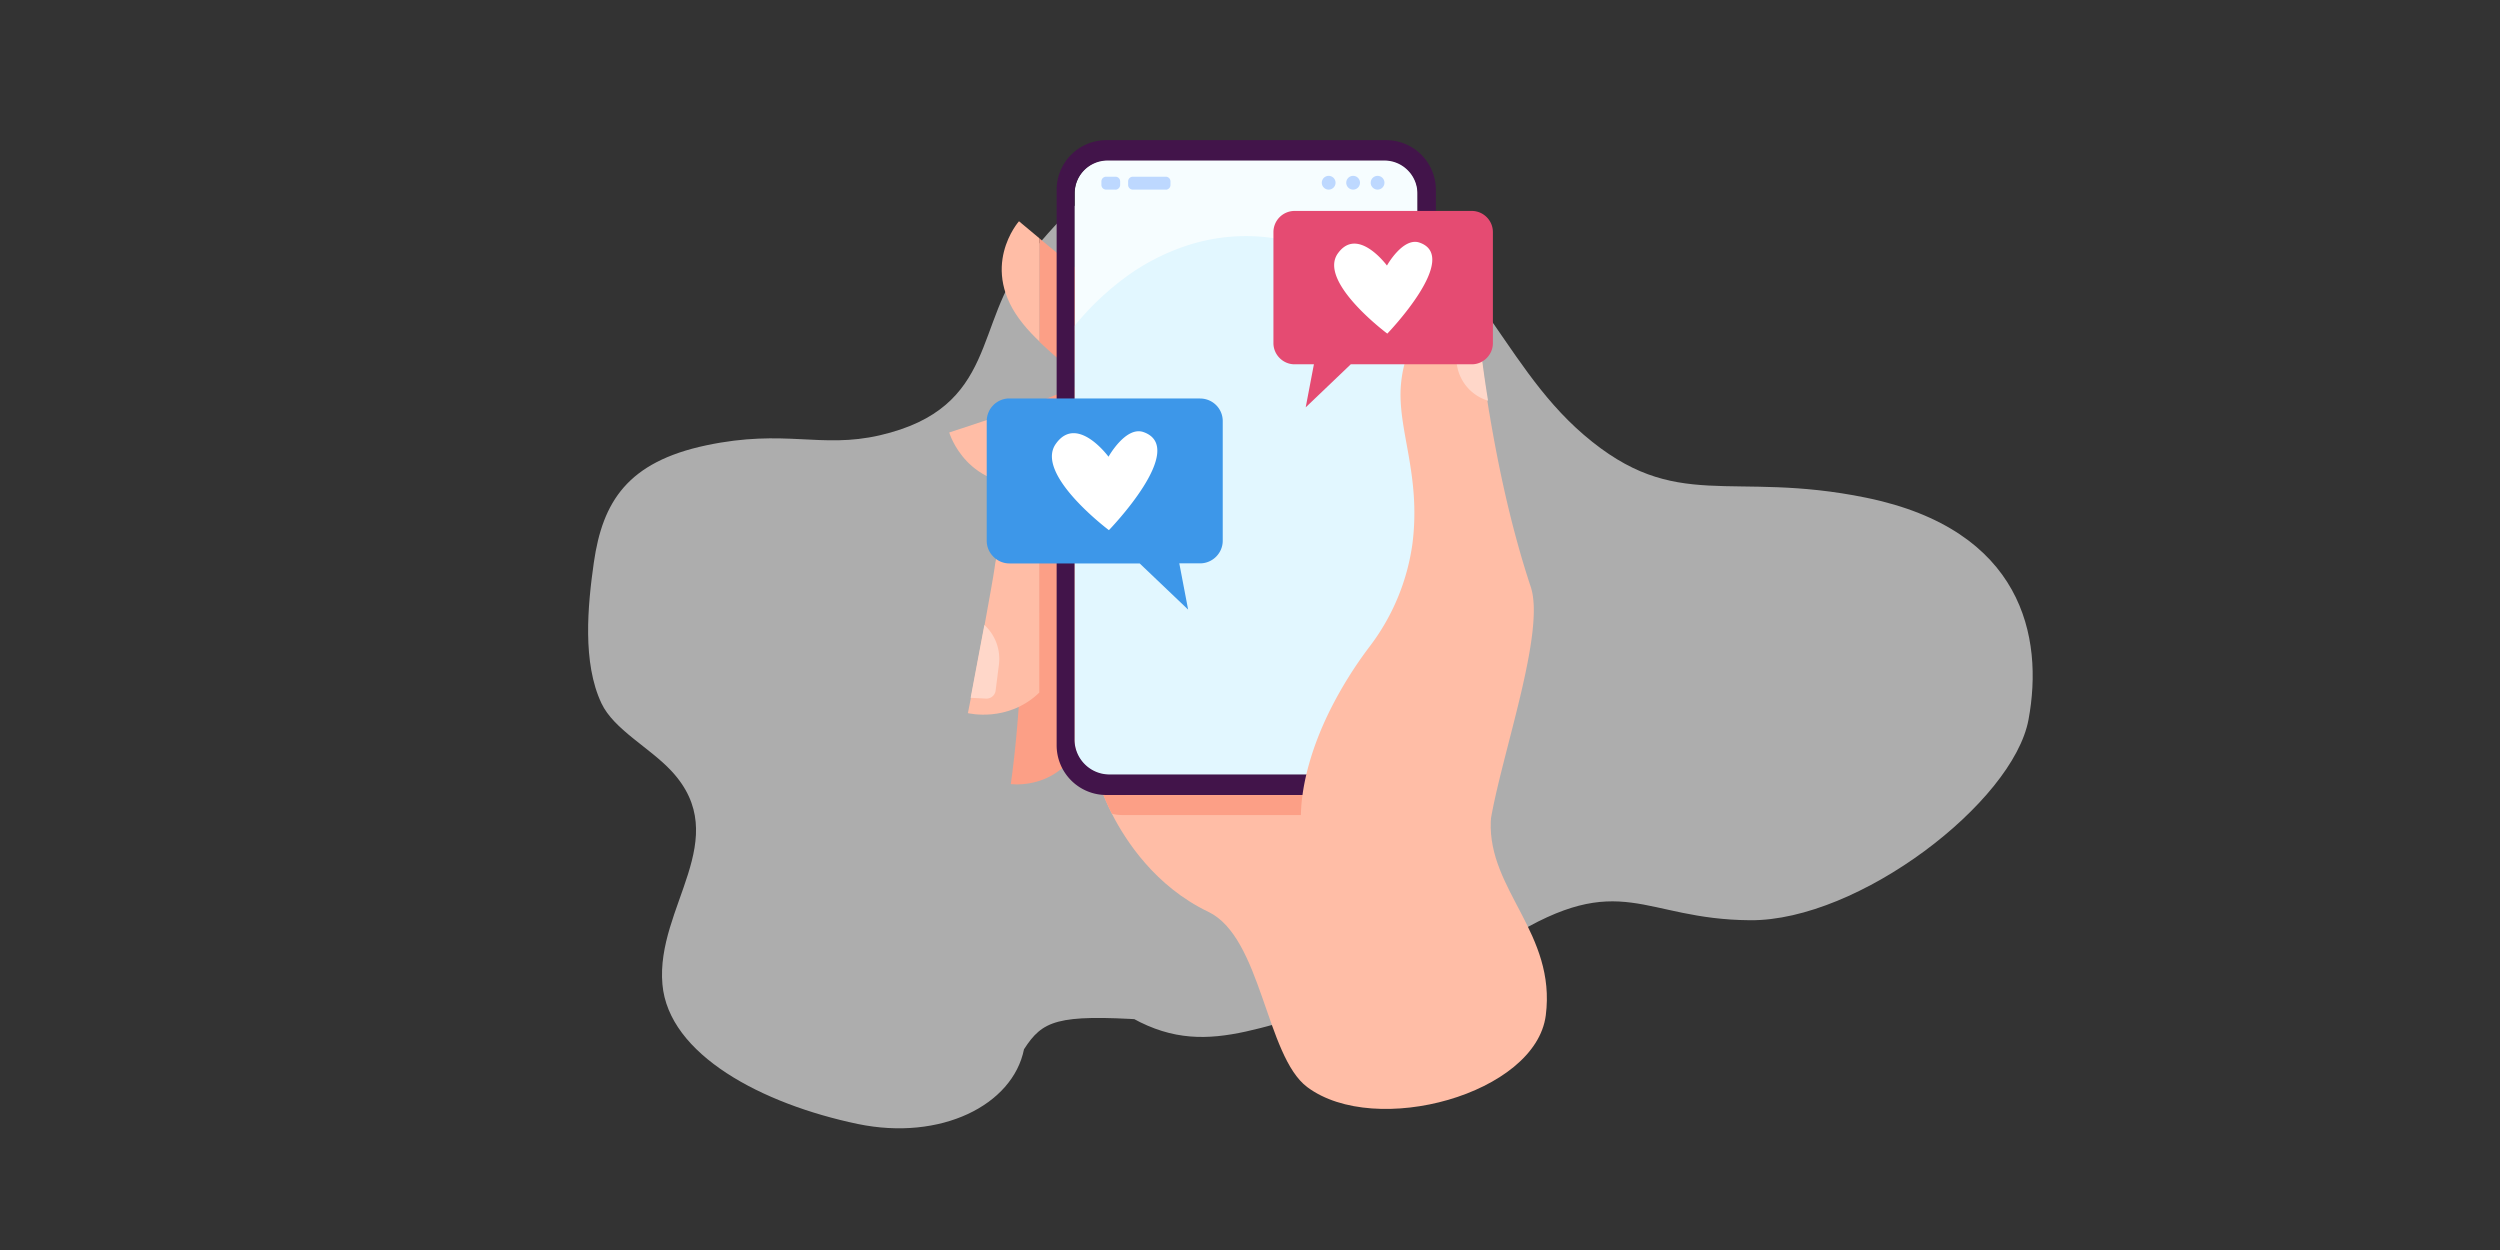 <svg
    xmlns="http://www.w3.org/2000/svg"
    viewBox="0 0 320 160"
    fill="none"
>
    <rect x="0" y="0" width="320" height="160" fill="#333333" stroke="none"/>
    <path opacity=".6" d="M145 130.35c10.29 5.7 17.62-.35 32.06-2.56 8.37-1.29 10.1-4 16.04-7.7 14.51-8.98 17.05-2.4 30.92-2.3 13.88.1 33.67-15.09 35.63-25.68 1.97-10.58-.76-24.3-20.77-28.4-17.5-3.59-24.3 2.11-36.15-8.05-11.19-9.6-13.9-24.12-30.08-30.91-6.29-2.65-18.67-6.76-27.17-3.71-5.8 2.08-10.95 8.32-14.04 11.98-6.84 8.1-3.55 19.17-18.83 22.7-7.56 1.74-12.12-.85-22.2 1.28s-13.28 7.2-14.4 15.01c-.79 5.54-1.48 12.82.98 18.02 1.57 3.33 6.16 5.66 8.94 8.64 8.1 8.7-2.01 17.4-1.14 27.32.78 9.01 12.75 15.32 25.01 17.88 10.6 2.2 19.83-2.4 21.27-9.56 2.37-3.68 4.22-4.5 15.64-3.77" fill="#fff"/>
    <path d="M143.87 72.67c-4.01 9.15-3.17 15.41-4.86 20.8-2.53 7.9-9.63 6.89-9.63 6.89s1.05-6.97 1.33-16.08a9.26 9.26 0 015.45-8.12l7.7-3.49z" fill="#FC9F86"/>
    <path d="M135.85 84.39c2.39-5.56 2.35-12.28 6.79-21.25.38-.77.77-1.55 1.23-2.36l-2.71.92-6.65 2.22c-.53.17-1.02.38-1.51.63v24.1a12.34 12.34 0 002.85-4.26z" fill="#FC9F86"/>
    <path d="M133.03 64.55v24.1c-4.04 3.9-9.14 2.63-9.14 2.63s.14-.77.39-1.97l1.75-9.32c.6-3.3 1.13-6.26 1.27-7.25.39-3.55 2.6-6.57 5.73-8.2z" fill="#FFBDA6"/>
    <path d="M138.98 48.97c3.3-1.41 6.86-3.06 10.34-4.93.42-.2.84-.46 1.27-.67a155.89 155.89 0 01-10.94-7.6c-.32-.24-.6-.45-.92-.66-1.55-1.2-3.9-3.1-5.7-4.61v13.23c1.13 1.09 2.4 2.18 3.73 3.34l2.22 1.9z" fill="#FC9F86"/>
    <path d="M130.43 28.32s-5.31 5.98.53 13.15c.63.78 1.33 1.52 2.07 2.22v-13.2l-2.6-2.17zM132.86 51.46c-3.7 1.41-11.36 3.9-11.36 3.9s2.25 7.68 11.43 6.55h.07V51.39c-.04 0-.07.04-.14.07z" fill="#FFBDA6"/>
    <path d="M145 55.44a47.7 47.7 0 00-6.06-6.47c-.03.03-.1.03-.14.07a156.5 156.5 0 01-5.8 2.35v10.49c3.94-.5 7.74-2.19 12.84-3.42.35-.07.73-.17 1.12-.24-.63-.99-1.3-1.94-1.97-2.78z" fill="#FC9F86"/>
    <path d="M197.86 129.97c-1.3 10.06-21.8 15.7-30.53 9.18-5.31-3.97-5.84-19.17-12.67-22.44-6.82-3.27-10.58-9.14-12.3-12.48-.78-1.55-1.13-2.54-1.13-2.54s.56-.07 1.58-.14c5.95-.6 27.33-2.46 39.47-.8 1.09.13 2.1.31 3.02.52 3.45.78 5.6 2 5.52 3.87-.35 8.8 8.38 14.32 7.04 24.83z" fill="#FFBDA6"/>
    <path d="M159.52 30.82c8.4 0 16.07 4.32 21.95 11.5V24.7c0-2.33-1.9-4.23-4.22-4.23h-35.46a4.23 4.23 0 00-4.22 4.23v17.62c5.87-7.18 13.54-11.5 21.95-11.5z" fill="#F6FDFF"/>
    <path d="M181.47 41.72v53.36A4.52 4.52 0 01177 99.2h-35a4.46 4.46 0 01-4.47-4.47V41.72a36.08 36.08 0 017.11-6.65 28.34 28.34 0 016.93-3.52c2.53-.87 5.2-1.33 7.91-1.33 3.9 0 7.67.95 11.15 2.67l1.24.63c.03.04.1.07.14.07.35.22.74.43 1.09.64a34.87 34.87 0 018.37 7.5z" fill="#E2F7FF"/>
    <path d="M182.24 100.67a4.46 4.46 0 01-2.92 1.1h-35c-.56 0-1.05-.11-1.54-.29-1.02.1-1.59.14-1.59.14s.36 1.02 1.13 2.53c.5.15 1.02.18 1.58.18h35.81a6.4 6.4 0 005.52-3.16c-.88-.18-1.9-.36-2.99-.5z" fill="#FC9F86"/>
    <path d="M177.42 17.94h-35.8a6.36 6.36 0 00-6.37 6.37V95.4a6.36 6.36 0 006.37 6.36h35.8a6.36 6.36 0 006.37-6.36V24.3a6.36 6.36 0 00-6.37-6.36zm4.05 15.23V94.65a4.47 4.47 0 01-4.47 4.48h-35c-2.46 0-4.46-2.01-4.46-4.47V24.77c0-2.33 1.9-4.22 4.22-4.22h35.45c2.32 0 4.22 1.9 4.22 4.22v8.4h.04z" fill="#42144A"/>
    <path d="M149.21 24.27H145a.6.6 0 01-.6-.6v-.45c0-.35.29-.6.6-.6h4.22c.35 0 .6.28.6.6v.46a.6.6 0 01-.6.6zM142.78 24.27h-1.2a.6.6 0 01-.6-.6v-.45c0-.35.29-.6.6-.6h1.2c.35 0 .6.28.6.6v.46c0 .31-.28.6-.6.6zM176.33 24.27a.88.88 0 100-1.76.88.88 0 000 1.76zM170.07 24.27a.88.88 0 100-1.76.88.88 0 000 1.76zM173.2 24.27a.88.88 0 100-1.76.88.88 0 000 1.76z" fill="#BDD8FF"/>
    <path d="M127.86 85.09l-.42 3.3c-.07.6-.6 1.06-1.23 1.03l-1.97-.1 1.76-9.33a5.91 5.91 0 011.86 5.1z" fill="#FFD7C9"/>
    <path d="M190.79 105.07l-2.67-1.62c-5.31 8.06-13.09 12.2-17.94 9.4-5.2-3.03-4.61-12.63.14-22.1a52.1 52.1 0 014.96-7.95 28.04 28.04 0 005.52-13.26c1.1-8.86-1.97-14.6-1.48-20.3.88-10.05 9.57-10.72 9.57-10.72a133.24 133.24 0 00.25 2.92v.14a200.95 200.95 0 001.33 10.3c.07.36.1.7.18 1.06 1.09 6.54 2.74 14.5 5.28 22.16 1.93 5.73-3.73 21.46-5.14 29.97z" fill="#FFBDA6"/>
    <path d="M190.47 51.29a5.69 5.69 0 01-3.94-4.33l-.66-3.52c-.1-.6.24-1.2.84-1.33l2.46-.67v.14c.25 2.25.64 5.66 1.3 9.7z" fill="#FFD7C9"/>
    <path fill="#fff" d="M168.9 29.53h18.95v14.74H168.9z"/>
    <path d="M188.4 27h-22.7a2.71 2.71 0 00-2.7 2.7v14.23c0 1.47 1.22 2.7 2.7 2.7h2.48l-1.05 5.51 5.77-5.51h15.5c1.47 0 2.69-1.23 2.69-2.7V29.7c0-1.48-1.22-2.7-2.7-2.7zm-10.83 15.7s-8.93-6.65-6.32-10.27c2.53-3.53 6.28 1.56 6.28 1.56s2.02-3.62 4.13-2.95c5.43 1.81-4.09 11.67-4.09 11.67z" fill="#E54B72"/>
    <path fill="#fff" d="M131.27 53.26h20.34v15.82h-20.34z"/>
    <path d="M153.6 51H129.2a2.91 2.91 0 00-2.9 2.9v15.32c0 1.58 1.32 2.9 2.9 2.9h16.68l6.2 5.91-1.13-5.92h2.66c1.59 0 2.9-1.3 2.9-2.9V53.9c0-1.62-1.31-2.89-2.9-2.89zm-11.66 16.86s-9.59-7.19-6.78-11.07c2.71-3.8 6.73 1.67 6.73 1.67s2.17-3.89 4.43-3.17c5.88 2-4.38 12.57-4.38 12.57z" fill="#3D97E9"/>
</svg>